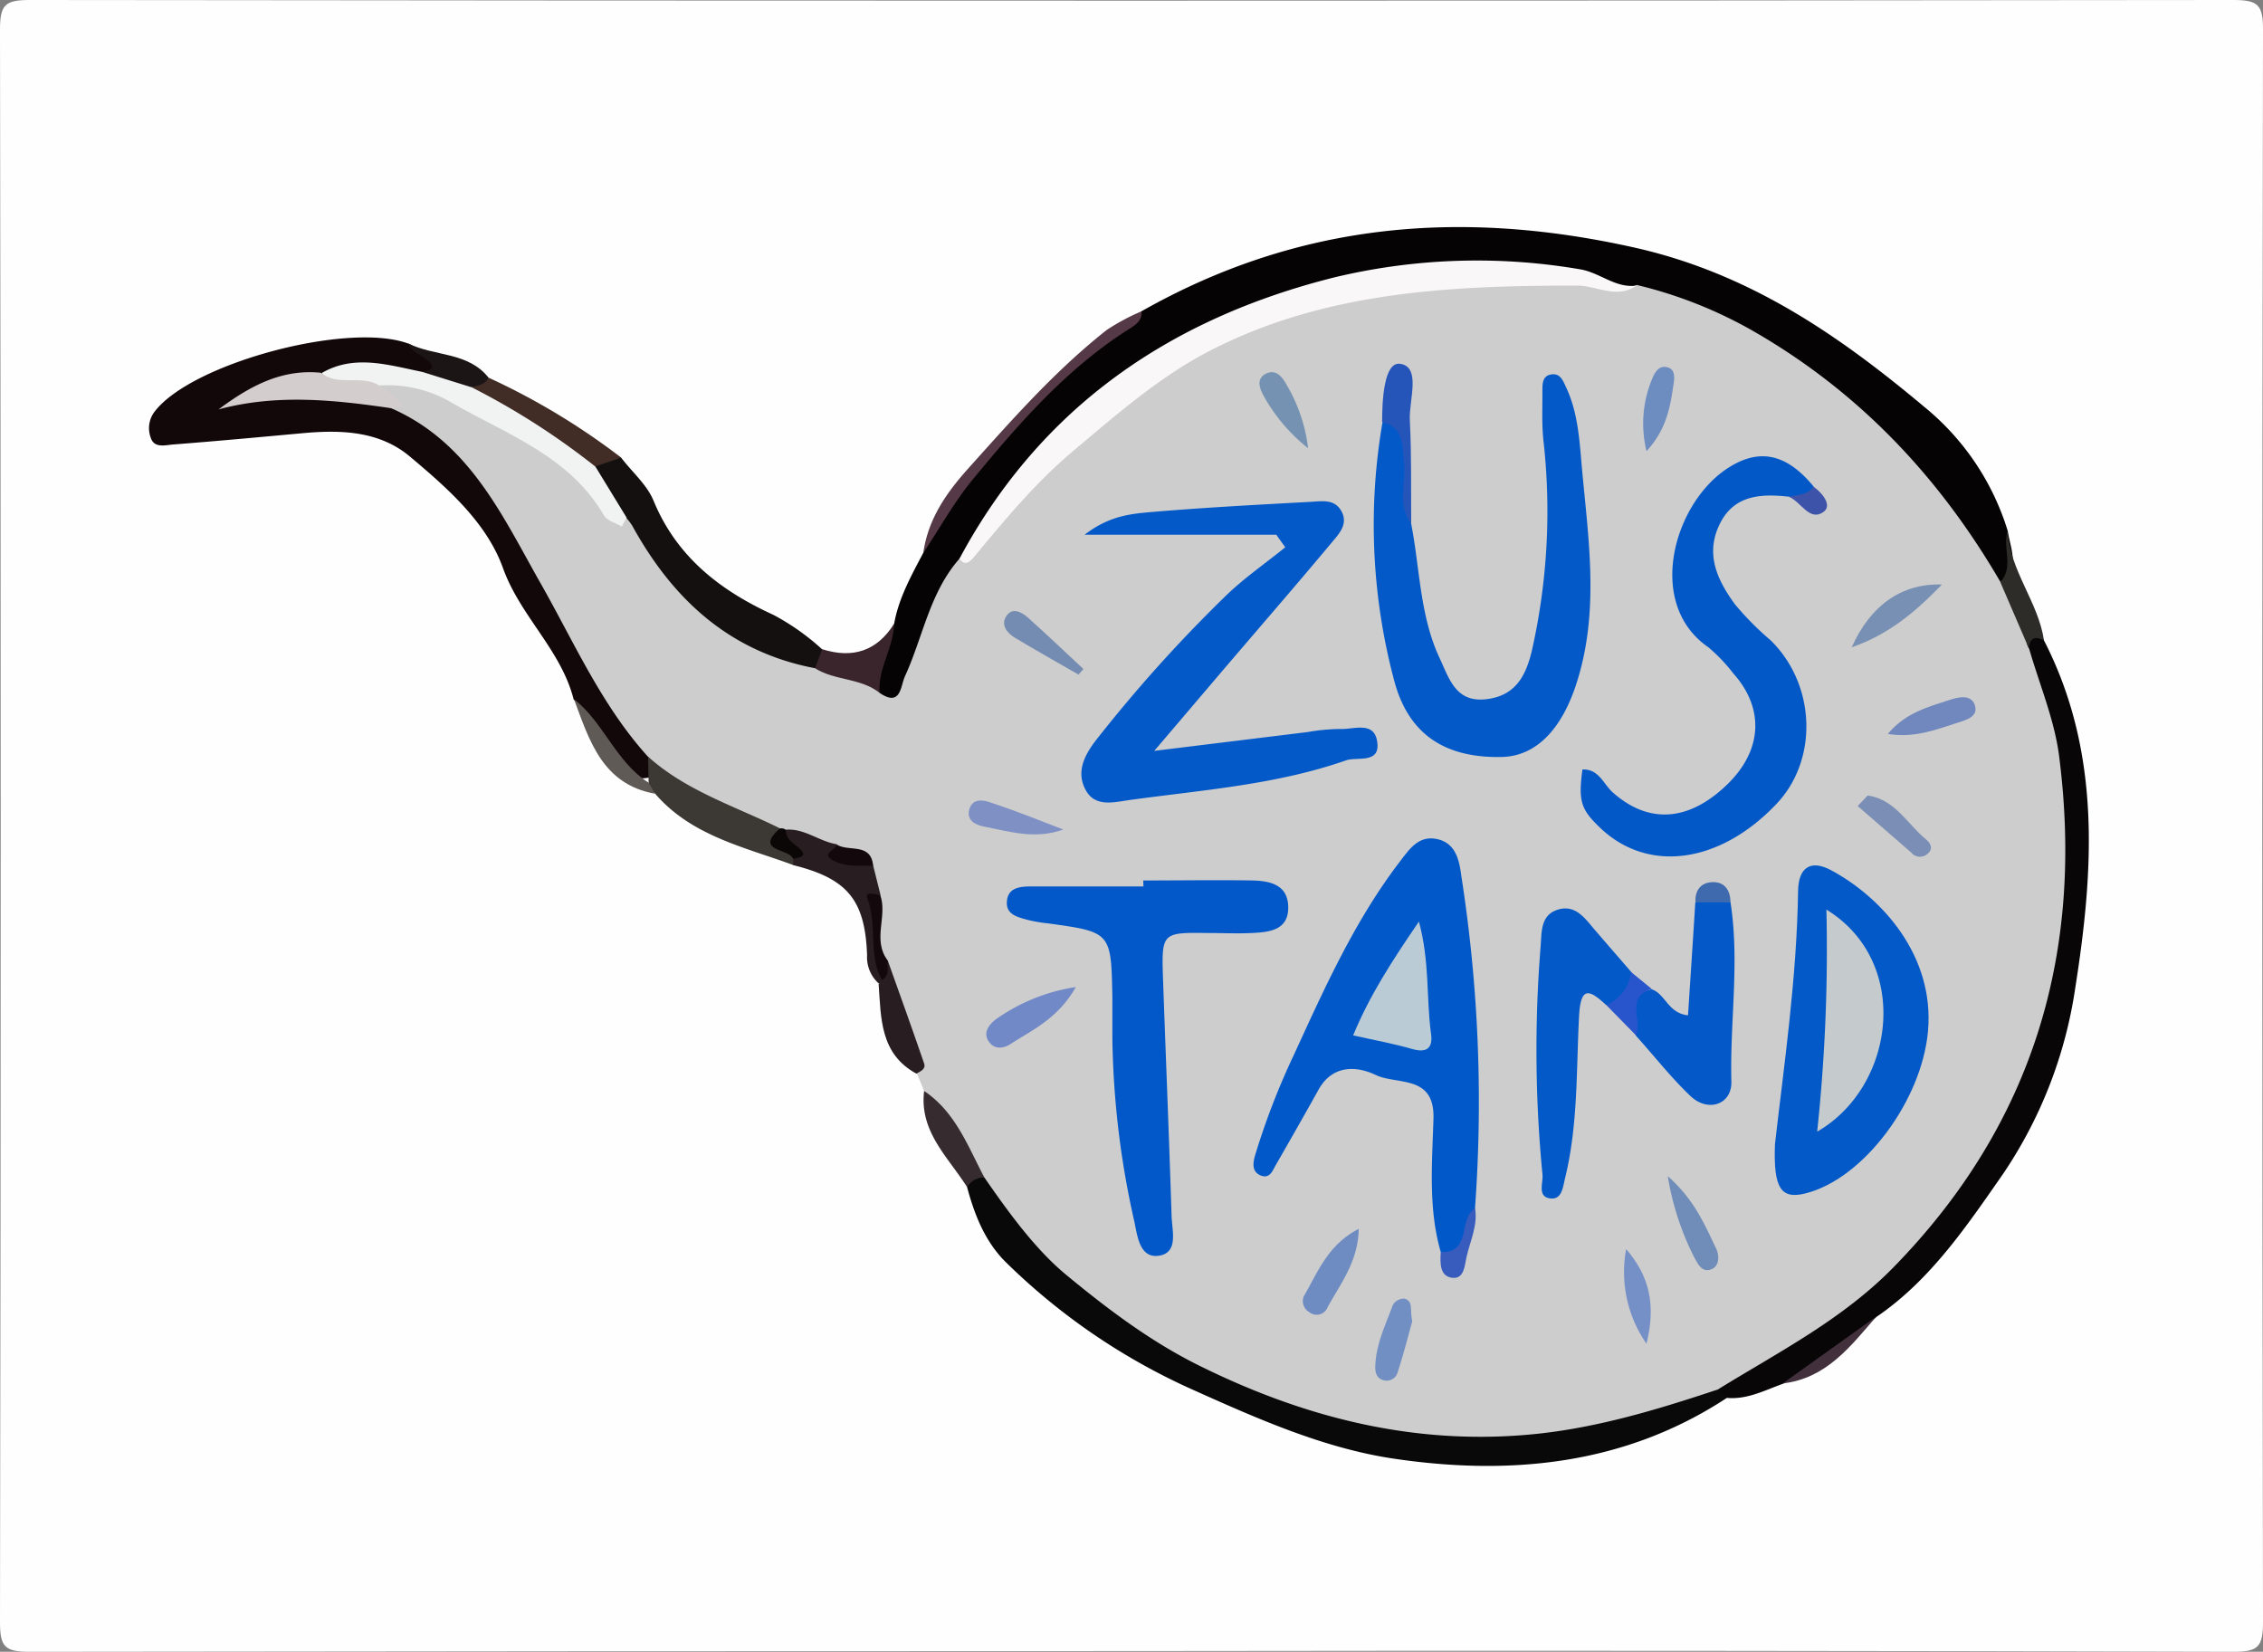 <svg id="Camada_1" data-name="Camada 1" xmlns="http://www.w3.org/2000/svg" viewBox="0 0 311 227"><rect x="0" y="0" width="311" height="227" fill="#808080" stroke="none"/><defs><style>.cls-1{fill:#fefefe;}.cls-2{fill:#cdcdcd;}.cls-3{fill:#060304;}.cls-4{fill:#12080a;}.cls-5{fill:#0a0909;}.cls-6{fill:#080607;}.cls-7{fill:#13100f;}.cls-8{fill:#3c3833;}.cls-9{fill:#563946;}.cls-10{fill:#281d21;}.cls-11{fill:#412d25;}.cls-12{fill:#39252b;}.cls-13{fill:#362b2e;}.cls-14{fill:#2d2c29;}.cls-15{fill:#605a56;}.cls-16{fill:#1c1516;}.cls-17{fill:#43303d;}.cls-18{fill:#0158c9;}.cls-19{fill:#0459c9;}.cls-20{fill:#0359c8;}.cls-21{fill:#0258c8;}.cls-22{fill:#0358c8;}.cls-23{fill:#f9f7f7;}.cls-24{fill:#0458c8;}.cls-25{fill:#f1f2f2;}.cls-26{fill:#d4cdcd;}.cls-27{fill:#2655ba;}.cls-28{fill:#7289c8;}.cls-29{fill:#6e8cc2;}.cls-30{fill:#7790b3;}.cls-31{fill:#728fc3;}.cls-32{fill:#708cb8;}.cls-33{fill:#7f90c4;}.cls-34{fill:#7088bd;}.cls-35{fill:#758fc7;}.cls-36{fill:#6d8cc0;}.cls-37{fill:#7592b2;}.cls-38{fill:#7b8eb5;}.cls-39{fill:#758cb2;}.cls-40{fill:#2955cc;}.cls-41{fill:#385bbe;}.cls-42{fill:#13090c;}.cls-43{fill:#3f6bae;}.cls-44{fill:#0b0706;}.cls-45{fill:#3d53a9;}.cls-46{fill:#bbcbd6;}.cls-47{fill:#c5cbcc;}</style></defs><title>redux-zustand</title><path class="cls-1" d="M540.5,1072.9q-75.71,0-151.41.1c-3.42,0-4.1-.67-4.09-4.09q.19-109.41,0-218.82c0-3.42.67-4.09,4.09-4.09q151.41.18,302.82,0c3.42,0,4.1.67,4.09,4.09q-.19,109.41,0,218.82c0,3.42-.67,4.1-4.09,4.09Q616.21,1072.79,540.5,1072.9Z" transform="translate(-385 -846)"/><path class="cls-2" d="M512,995.93l-1-2.42c-1.74-5.11-3-10.38-5.35-15.28-1.08-2.69-.35-5.58-1-8.32a12.64,12.64,0,0,0-.82-4.12c-.7-2.13-2.82-1.85-4.35-2.56-2.17-.71-4.19-1.87-6.49-2.19a8.93,8.93,0,0,1-1.36-.42c-6.6-2.34-13-5.11-18.21-10-6.66-6.88-10.5-15.57-15.09-23.76-2.83-5-6-9.91-8.9-14.89-2.52-4.28-7.47-5.83-10.62-9.4-.68-.36,2.13-1.3-.3-1.54-1.06-.11-2.21-.9-1.27-2.43,3.59-1.7,6.82-.34,9.84,1.4A94.07,94.07,0,0,0,459,906c2.11.84,3.29,2.63,4.81,4.14,2.38,2.35,3.68,6,7.64,6.55a4.35,4.35,0,0,1,2.33,2.47c5.2,9.45,13.3,15,23.56,17.74,2.88.9,5.84,1.56,8.64,2.68,2.85,0,2.63-2.52,3.44-4.15,2.24-4.53,2.54-10.12,7.25-13.31,6.53-6.57,12.69-13.46,19.89-19.41a76.39,76.39,0,0,1,44.36-18c9.57-.69,19.13-1.43,28.72-.29,11.76,1.42,21,8,29.82,15.08a84.41,84.41,0,0,1,21.32,26.09c1.74,3,2.75,6.38,4.19,9.55a70.36,70.36,0,0,1,5,36.07c-2.42,19.86-10.41,37.25-25.14,51.19A77.61,77.61,0,0,1,621,1037.62a76.39,76.39,0,0,1-44.77,6.26,86.36,86.36,0,0,1-39.86-17.34c-6.59-5.06-11.63-11.34-16.69-17.71C517.35,1004.41,514.4,1000.34,512,995.93Z" transform="translate(-385 -846)"/><path class="cls-3" d="M516.85,922.79c-4.1,4.65-5,10.75-7.49,16.16-.61,1.34-.54,4.27-3.48,2.27-2.17-3.75.65-6.47,2-9.5.63-3.54,2.37-6.63,4-9.74,5.66-12.45,15.39-21.4,25.64-29.92,1.39-1.16,3.29-1.64,4.33-3.27,21.35-12.1,43.61-14.14,67.62-8.8,15.9,3.53,28.23,12.08,40,21.94A35.32,35.32,0,0,1,660.93,919c.35,2.45,1.77,5-1,7-8.38-14.41-19.42-26.14-34-34.51a60.62,60.62,0,0,0-16-6.33c-2.81,1.36-5.08-.84-7.65-1.16-27.48-3.38-51.83,3.31-72.17,22.59C525,911.43,521.62,917.69,516.85,922.79Z" transform="translate(-385 -846)"/><path class="cls-4" d="M438.85,902.14c10.67,4.7,15.15,14.68,20.43,24,4.63,8.14,8.39,16.81,14.78,23.86a2.54,2.54,0,0,1,.35,2.81c-3.82.89-4.92-2.34-6.57-4.52-1.47-1.94-2-4.48-4-6.15-1.71-6.81-7.34-11.44-9.72-18.08-2.26-6.28-7.65-11-12.78-15.31-4.19-3.53-9.47-3.7-14.73-3.22-6,.55-11.91,1.1-17.88,1.56-1,.08-2.53.53-3-.9a3.74,3.74,0,0,1,.62-3.75c5.22-6.58,26.45-12.25,34.72-9.24a21.12,21.12,0,0,1,2.58,1.49c2.46,1.69,1.88,2.78-.79,3.32a27.61,27.61,0,0,0-13.78.33,15.66,15.66,0,0,0-9.12,2.15C425.94,899.68,432.54,898.49,438.85,902.14Z" transform="translate(-385 -846)"/><path class="cls-5" d="M520.27,1007.8c3.33,4.82,7,9.87,11.21,13.36,5.52,4.57,11.51,9.12,18.16,12.43,14.35,7.14,29.37,11,45.42,9.57,8.89-.78,17.45-3.35,25.91-6.17a1.47,1.47,0,0,1,1.35,1.12c-14,9.2-29.66,10.7-45.57,8.38-9.78-1.42-19-5.54-28.13-9.64a87.75,87.75,0,0,1-25.29-17.29c-2.93-2.85-4.39-6.56-5.43-10.43C517.84,1007.17,519,1007.39,520.27,1007.8Z" transform="translate(-385 -846)"/><path class="cls-6" d="M622.32,1038.11,621,1037c8.39-5.18,17.2-9.65,24.25-16.87,19.23-19.69,26.18-43.32,22.73-70.23-.64-5-2.7-9.82-4.11-14.73-.47-.76-.56-1.65.2-2.1s1.42.27,1.86,1c7.85,15.32,6.82,31.47,4.27,47.69a61.49,61.49,0,0,1-10,25.68c-4.94,7.08-9.9,14.48-17.31,19.53-4,3.52-7.92,7-12.87,9.2C627.53,1037.06,625.13,1038.36,622.32,1038.11Z" transform="translate(-385 -846)"/><path class="cls-7" d="M497,937.83c-11.72-2.23-19.54-9.46-25.11-19.58a8.76,8.76,0,0,0-.88-1.15c-2.47-1.87-5.08-3.66-4.2-7.43a2.85,2.85,0,0,1,3.55-.78c1.52,2,3.55,3.71,4.46,5.93,3.19,7.73,9.19,12.35,16.43,15.66a32.41,32.41,0,0,1,6.72,4.74C499.06,936.61,498.26,937.31,497,937.83Z" transform="translate(-385 -846)"/><path class="cls-8" d="M474.14,953.56l-.08-3.58c5.26,4.74,12,6.82,18.15,9.87-.16,1.72,1.43,2.51,2.05,3.81a1.2,1.2,0,0,1-.22,1.23c-6.74-2.49-14-4-19-9.81C474.6,954.64,474,954.31,474.14,953.56Z" transform="translate(-385 -846)"/><path class="cls-9" d="M541.86,888.79c.14,1.21-.74,1.82-1.54,2.33-8.64,5.42-15.23,13-21.61,20.74-2.58,3.12-4.57,6.73-6.82,10.12.65-4.64,3.16-8.24,6.2-11.63,6-6.68,11.92-13.42,19-19A29.29,29.29,0,0,1,541.86,888.79Z" transform="translate(-385 -846)"/><path class="cls-10" d="M494,964.89a6.33,6.33,0,0,0,0-.87c.24-1.46-2.61-2.16-1-4,2.58-.2,4.59,1.63,7,2,.37,3.2,3.87,1.06,5,2.94l1,4c-1.23,3.78-.64,7.47.57,11.12a1.64,1.64,0,0,1-.78,1.1,4.85,4.85,0,0,1-1.63-3.92C503.89,969.64,501.42,966.73,494,964.89Z" transform="translate(-385 -846)"/><path class="cls-11" d="M470.37,908.89l-3.63,1.24c-6.07-2.94-12.07-6-16.93-10.83a2.5,2.5,0,0,1,2.33-1.4A95.4,95.4,0,0,1,470.37,908.89Z" transform="translate(-385 -846)"/><path class="cls-10" d="M507,978c1.68,4.71,3.38,9.42,5,14.15.27.78-.51,1.08-1.06,1.4-5-2.72-4.86-7.61-5.19-12.3.15-.19.3-.38.43-.57C506.89,979.86,506,978.62,507,978Z" transform="translate(-385 -846)"/><path class="cls-12" d="M497,937.83c.33-.87.65-1.74,1-2.61,4.18,1.32,7.51.27,9.88-3.5-.07,3.29-2.26,6.14-2,9.5C503.29,939.14,499.73,939.57,497,937.83Z" transform="translate(-385 -846)"/><path class="cls-13" d="M520.27,1007.8a2.77,2.77,0,0,0-2.37,1.33c-2.6-4.12-6.58-7.62-5.9-13.2C516.3,998.81,518,1003.5,520.27,1007.8Z" transform="translate(-385 -846)"/><path class="cls-14" d="M665.9,934c-1.24-.63-2-.34-2.06,1.14L659.9,926c1.93-2.1.25-4.74,1-7C661.23,924.47,665.12,928.73,665.9,934Z" transform="translate(-385 -846)"/><path class="cls-15" d="M474.14,953.56l.87,1.52c-7.22-1.31-9-7.27-11.13-13C468,945.31,469.63,950.72,474.14,953.56Z" transform="translate(-385 -846)"/><path class="cls-16" d="M452.14,897.9c-.46,1-1.47,1.07-2.36,1.33-2.77.86-5.17.56-6.83-2.13.78-.25,2.25-.24.88-1.54-.88-.83-2.26-1.09-2.76-2.38C444.67,895,449.31,894.32,452.14,897.9Z" transform="translate(-385 -846)"/><path class="cls-17" d="M630,1036.12l12.87-9.2C639.34,1031,636,1035.44,630,1036.12Z" transform="translate(-385 -846)"/><path class="cls-18" d="M583,1018.06c-1.74-6-1.18-12.24-1-18.33s-5-4.6-7.94-6c-2.59-1.24-5.92-1.44-7.84,2s-3.9,6.92-5.88,10.36c-.47.82-.85,2-2.16,1.42-1.11-.51-1-1.58-.74-2.59A100.28,100.28,0,0,1,562.8,991c4.23-9.21,8.36-18.46,14.57-26.58,1.31-1.7,2.58-3.69,5.2-3.09s3,3.15,3.27,5.13a201.16,201.16,0,0,1,1.86,45.67c-.21,1.57-1.13,2.91-1.3,4.54C586.15,1019,584.7,1019,583,1018.06Z" transform="translate(-385 -846)"/><path class="cls-19" d="M543.63,949.19l21.11-2.59a26.9,26.9,0,0,1,4.45-.42c1.82.09,4.59-1.11,5.06,1.65.55,3.22-2.72,2.12-4.28,2.67-9.64,3.37-19.81,4.07-29.84,5.46-2.06.29-4.61,1-5.91-1.36-1.38-2.48-.2-4.81,1.4-6.88a199.06,199.06,0,0,1,17.63-19.64c2.56-2.53,5.57-4.59,8.38-6.87l-1.23-1.72H534.05c3.45-2.66,6.45-2.88,9.28-3.13,7.29-.62,14.6-1,21.9-1.4,1.5-.09,3.13-.37,4.06,1.19,1.1,1.84-.3,3.25-1.29,4.43-5.42,6.5-11,12.89-16.46,19.32Z" transform="translate(-385 -846)"/><path class="cls-20" d="M578.94,918c1.2,6.15,1.17,12.56,3.89,18.41,1.34,2.86,2.22,6.17,6.42,5.68,3.89-.46,5.39-3,6.26-6.62a87,87,0,0,0,1.58-29.13c-.21-2.15-.11-4.32-.12-6.48,0-1-.06-2.19,1.2-2.4s1.63.85,2.06,1.78c1.67,3.55,1.84,7.41,2.18,11.19.88,9.56,2.33,19.11-.5,28.66-2,6.84-5.61,10.84-10.55,10.94-7.84.16-12.85-3.16-14.78-10.58A83,83,0,0,1,575,904c3.54-.92,3.18,1.9,3.44,3.8C578.86,911.15,577.89,914.61,578.94,918Z" transform="translate(-385 -846)"/><path class="cls-21" d="M542.11,967c5,0,10-.08,15,0,2.4.06,4.91.55,4.93,3.7s-2.61,3.41-5,3.52c-2,.1-4,0-6,0-6.4-.08-6.43-.09-6.2,6.5.38,10.81.83,21.61,1.17,32.42.06,2,1,5.08-1.82,5.44-2.64.33-2.9-2.91-3.32-4.79a120.61,120.61,0,0,1-3-25.2c0-1.83,0-3.66,0-5.49-.16-9-.16-9-8.81-10.2a20.53,20.53,0,0,1-2.94-.51c-1.26-.36-2.82-.69-2.75-2.39.08-2,1.74-2.17,3.28-2.18,5.16,0,10.32,0,15.49,0Z" transform="translate(-385 -846)"/><path class="cls-22" d="M630.82,914.26c-4-.45-7.78-.2-9.67,4.17-1.75,4,0,7.5,2.29,10.63a40.8,40.8,0,0,0,4.9,4.94c6.21,6.08,6.58,16.39.8,22.48-7.81,8.23-17.68,9.56-24.25,3.27-2.62-2.5-3-3.63-2.42-8,2.26-.1,2.88,2,4.17,3.15,5,4.44,10.59,4,15.91-1.27,4.66-4.65,4.91-10.33.65-15.09a23.08,23.08,0,0,0-3.44-3.6c-8.71-6-4.72-20,2.88-24.73,4.25-2.66,7.94-1.81,11.61,2.66C633.9,915.35,632.2,914.41,630.82,914.26Z" transform="translate(-385 -846)"/><path class="cls-20" d="M628.93,1003.24c1.23-10.76,3-22.74,3.18-34.85.06-3.14,1.7-4.33,4.55-2.79,7,3.76,14.23,11.78,13.3,22.12-.85,9.49-8.75,20.18-16.73,22.26C629.82,1010.87,628.69,1009.44,628.93,1003.24Z" transform="translate(-385 -846)"/><path class="cls-23" d="M516.85,922.79c11.21-20.92,29.06-33.07,51.65-38.7A84,84,0,0,1,602.09,883c2.76.43,4.9,2.64,7.81,2.25-2.73,1.9-5.44,0-8.15,0-17.49,0-34.93.8-50.85,9.15-6.7,3.52-12.45,8.58-18.28,13.46-5.26,4.4-9.54,9.59-13.86,14.8C518.16,923.29,517.61,923.79,516.85,922.79Z" transform="translate(-385 -846)"/><path class="cls-20" d="M605.74,984.13c-2.3-2.14-3.51-2.66-3.73,1.49-.39,7.42-.13,14.91-1.91,22.23-.33,1.35-.44,3-2,2.85-1.89-.2-1-2.13-1.12-3.29a176.93,176.93,0,0,1-.25-31.39c.14-2,0-4.26,2.33-5s3.63,1,4.94,2.57c1.72,2,3.46,4,5.19,6C610,982.62,608.81,984.07,605.74,984.13Z" transform="translate(-385 -846)"/><path class="cls-24" d="M622.82,970c1.28,8.2-.1,16.42.12,24.63.09,3.16-3.2,4.29-5.62,2-2.7-2.57-5-5.53-7.52-8.32-1.53-5.12-1.41-5.48,2.18-6.36,1.91.64,2.25,3.3,5,3.58.34-5.18.68-10.33,1-15.48A3.47,3.47,0,0,1,622.82,970Z" transform="translate(-385 -846)"/><path class="cls-25" d="M443,897.1l6.83,2.13a101,101,0,0,1,17,10.9l4.28,7-.66,1.23c-.83-.49-2-.78-2.44-1.51-4.85-8.36-13.68-11.24-21.34-15.75a17.29,17.29,0,0,0-9.52-2.12c-2.89.57-5.89,1.64-7.93-1.72C433.71,894.66,438.33,896.16,443,897.1Z" transform="translate(-385 -846)"/><path class="cls-26" d="M429.13,897.23c2.35,1.92,5.49.24,7.93,1.72a16.63,16.63,0,0,1,2.69,2c1.26,1.43-.51.82-.9,1.16-7.91-1.16-15.82-2-23.81.15C419.27,899.11,423.66,896.67,429.13,897.23Z" transform="translate(-385 -846)"/><path class="cls-27" d="M578.94,918c-2-2.65-.65-5.7-1-8.54-.26-2.29,0-4.72-3-5.47,0-3.08.28-8.22,2.42-8,3,.35,1.26,5,1.39,7.73C579,908.46,578.9,913.22,578.94,918Z" transform="translate(-385 -846)"/><path class="cls-28" d="M532.85,981.65c-2.48,4.34-5.88,5.83-8.88,7.77-1,.67-2.28.89-3.09-.29s0-2.27.91-3A25.58,25.58,0,0,1,532.85,981.65Z" transform="translate(-385 -846)"/><path class="cls-29" d="M571.73,1014.88c-.09,4.55-2.53,7.54-4.28,10.77a1.61,1.61,0,0,1-2.51.68,1.75,1.75,0,0,1-.77-2.17C566.09,1020.87,567.46,1017.07,571.73,1014.88Z" transform="translate(-385 -846)"/><path class="cls-30" d="M651.88,926.33c-3.87,4-7.47,6.9-12.4,8.63C642,929.25,646.31,926.14,651.88,926.33Z" transform="translate(-385 -846)"/><path class="cls-31" d="M579.09,1027.55c-.55,2-1.19,4.51-2,7a1.57,1.57,0,0,1-1.92,1.14c-1-.24-1.19-1.08-1.17-1.92.09-3,1.41-5.71,2.43-8.46a1.79,1.79,0,0,1,1.52-.85C579.31,1024.78,578.71,1026.05,579.09,1027.55Z" transform="translate(-385 -846)"/><path class="cls-32" d="M614.2,1007.64c3.64,3.2,5.08,6.67,6.67,10,.4.85.43,2.24-.52,2.72-1.39.69-2-.61-2.55-1.64A38,38,0,0,1,614.2,1007.64Z" transform="translate(-385 -846)"/><path class="cls-33" d="M531.13,960c-3.91,1.4-7.4.27-10.93-.41-1-.2-2.41-.76-2-2.32s1.84-1.37,2.88-1C524.48,957.38,527.8,958.72,531.13,960Z" transform="translate(-385 -846)"/><path class="cls-34" d="M644.44,946.86c2.45-2.93,5.51-3.69,8.42-4.65,1.16-.38,2.93-.86,3.5.59.65,1.68-1.18,2.16-2.33,2.52C651.1,946.25,648.18,947.46,644.44,946.86Z" transform="translate(-385 -846)"/><path class="cls-35" d="M611.27,1030.66a17.27,17.27,0,0,1-2.79-13C611.33,1021,612.73,1024.8,611.27,1030.66Z" transform="translate(-385 -846)"/><path class="cls-36" d="M611.28,908a15.89,15.89,0,0,1,.8-10c.38-.94,1-1.9,2.21-1.48.9.31.84,1.38.72,2.16C614.55,901.82,614.09,904.93,611.28,908Z" transform="translate(-385 -846)"/><path class="cls-37" d="M564.77,907.6a24.08,24.08,0,0,1-6-7c-.56-1-1.2-2.35,0-3.13,1.53-.94,2.48.34,3.12,1.54A22.29,22.29,0,0,1,564.77,907.6Z" transform="translate(-385 -846)"/><path class="cls-38" d="M641.66,955.33c3.73.5,5.42,3.86,8,6,.65.54,1.11,1.31.18,2.06a1.55,1.55,0,0,1-2.2-.24l-7.34-6.38Z" transform="translate(-385 -846)"/><path class="cls-39" d="M533.22,938.71c-2.92-1.68-5.86-3.33-8.75-5.07-1.05-.63-1.93-1.71-1.23-2.88.8-1.35,2.07-.71,3,.09,2.59,2.32,5.11,4.72,7.65,7.09Z" transform="translate(-385 -846)"/><path class="cls-40" d="M612,981.91c-3.69,1.11-1.26,4.31-2.18,6.36l-4.06-4.14a5.75,5.75,0,0,0,3.41-4.54Z" transform="translate(-385 -846)"/><path class="cls-41" d="M583,1018.06c4.3.18,2.36-4.6,4.72-6,.38,2.35-.67,4.46-1.17,6.65-.27,1.14-.29,3.11-2,2.89S582.91,1019.54,583,1018.06Z" transform="translate(-385 -846)"/><path class="cls-42" d="M507,978c-.13.93.36,2-.8,2.68-1.94-3.48-.58-7.55-2-11.19-.43-1.1,1.07-.58,1.78-.46C507,971.91,504.84,975.18,507,978Z" transform="translate(-385 -846)"/><path class="cls-42" d="M505,965c-1.75-.11-3.49.2-5.21-.6-2.35-1.09.19-1.57.19-2.34C501.65,963.12,504.7,961.73,505,965Z" transform="translate(-385 -846)"/><path class="cls-43" d="M622.82,970,618,970c-.08-1.54.64-2.63,2.15-2.76C621.92,967.1,622.79,968.21,622.82,970Z" transform="translate(-385 -846)"/><path class="cls-44" d="M493,960.05c0,1.28.94,1.75,1.77,2.47,1.37,1.18.14,1.33-.78,1.5-.51-1.43-5.42-1-1.8-4.17A1,1,0,0,1,493,960.05Z" transform="translate(-385 -846)"/><path class="cls-45" d="M630.82,914.26c1.22-.27,2.56-.21,3.42-1.37,1.27.9,2.59,2.62,1.34,3.48C633.66,917.71,632.49,914.92,630.82,914.26Z" transform="translate(-385 -846)"/><path class="cls-46" d="M580,972.65c1.5,5.53,1,10.52,1.66,15.38.28,1.93-.49,2.73-2.59,2.13-2.51-.73-5.09-1.19-8.11-1.87C573.2,982.85,576.28,978.08,580,972.65Z" transform="translate(-385 -846)"/><path class="cls-47" d="M636,971c11.71,7.2,9.47,24.33-1.27,30.52A235.7,235.7,0,0,0,636,971Z" transform="translate(-385 -846)"/></svg>